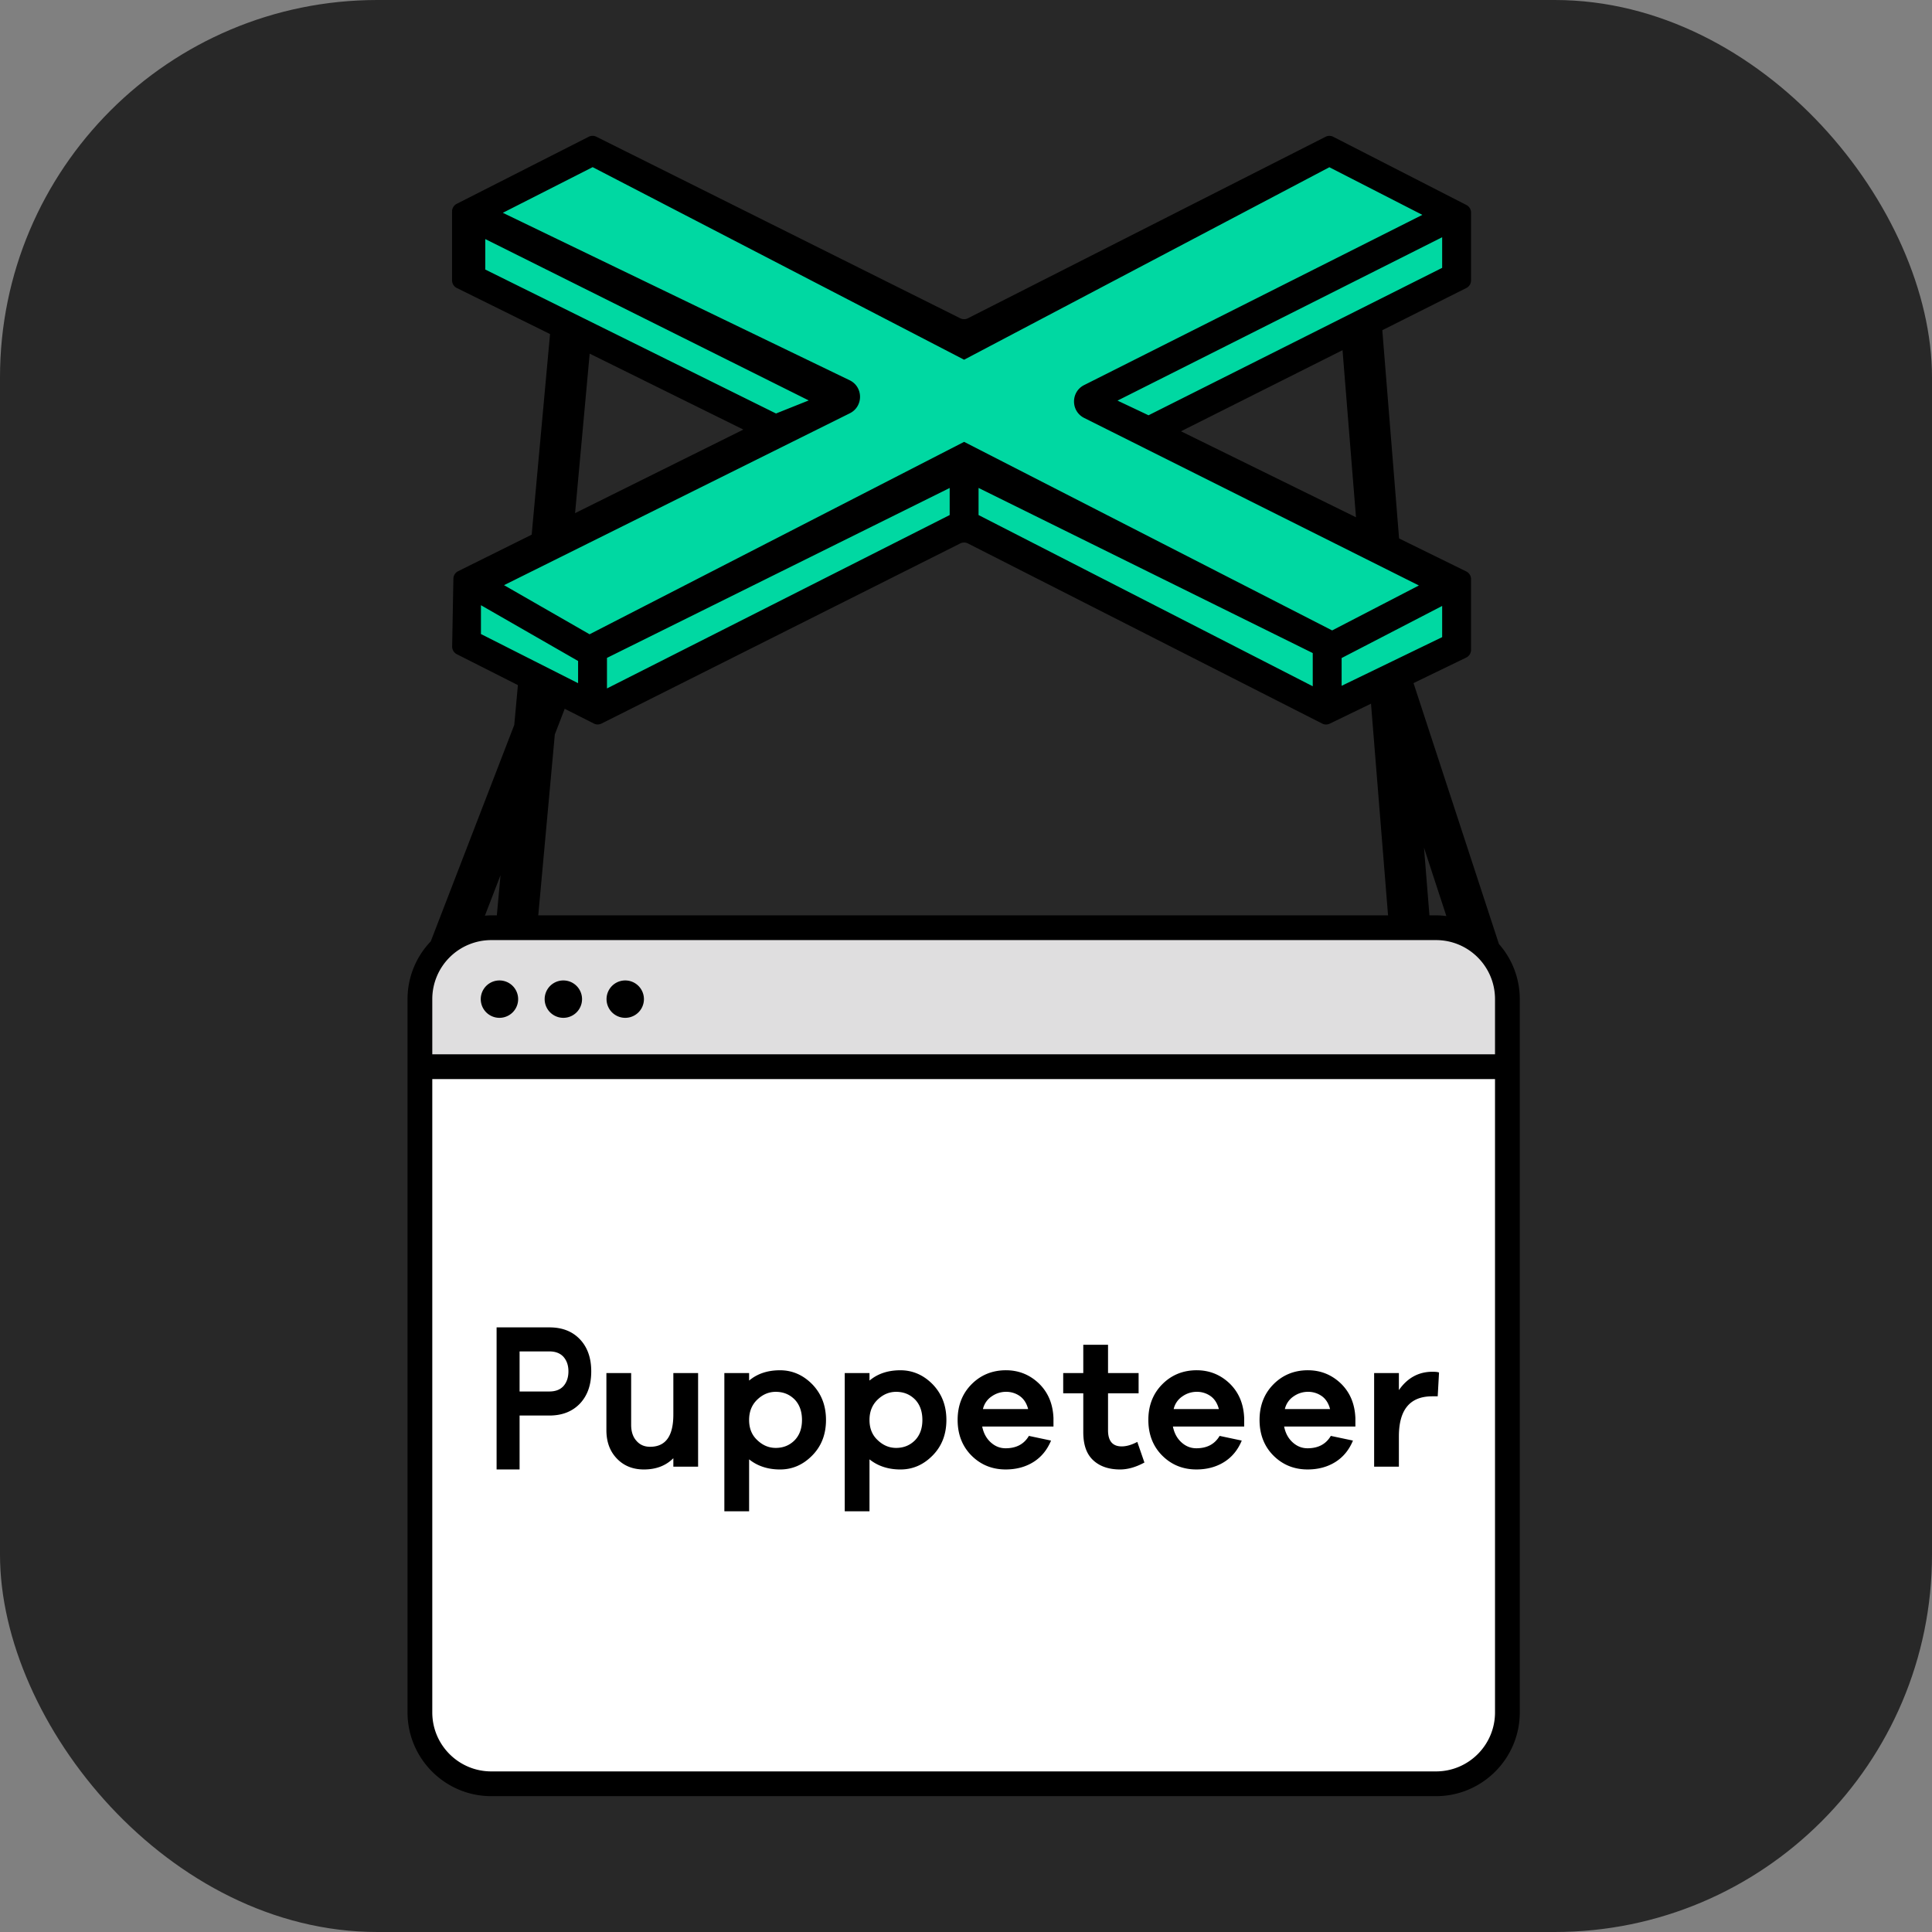 <svg xmlns="http://www.w3.org/2000/svg" fill="none" viewBox="0 0 256 256"><rect x="0" y="0" width="256" height="256" fill="#808080" stroke="none"/><rect width="256" height="256" fill="#282828" rx="50"/><path fill="#DFDEDF" d="M199.928 141.342H55.296v-8.157c0-5.48 4.443-9.923 9.923-9.923h124.785c5.481 0 9.924 4.443 9.924 9.923z"/><path fill="#fff" d="M189.852 235.933H65.372c-5.565 0-10.076-4.511-10.076-10.076v-84.514h144.632v84.514c0 5.565-4.511 10.076-10.076 10.076"/><path fill="#000" d="M198.097 139.701v-7.314c0-4.319-3.5-7.819-7.818-7.819H65.099a7.82 7.82 0 0 0-7.819 7.819v7.314zm0 87.2v-83.919H57.28v83.919c0 4.319 3.5 7.819 7.819 7.819h125.18c4.318 0 7.818-3.5 7.818-7.819M65.833 121.288l.487-5.317-2.068 5.359c.28-.021.56-.042.847-.042zm122.854-8.964.721 8.964h.871c.466 0 .922.038 1.372.094zm9.929 12.76a11.04 11.04 0 0 1 2.762 7.303v94.514c0 6.12-4.979 11.099-11.099 11.099H65.099C58.979 238 54 233.021 54 226.901v-94.514a11.05 11.05 0 0 1 3.078-7.651l11.065-28.68 4.825-52.707 5.444.498-4.348 47.49 1.531.591-2.078 5.387-2.194 23.973h112.601l-6.248-77.572 5.448-.44 3.686 45.75h.002zm-132.436 4.83a2.477 2.477 0 1 1 0 4.954 2.477 2.477 0 0 1 0-4.954m8.467 0a2.477 2.477 0 1 1 0 4.954 2.477 2.477 0 0 1 0-4.954m8.2 0a2.477 2.477 0 1 1 0 4.954 2.477 2.477 0 0 1 0-4.954"/><path fill="#000" d="M74.67 183.654c.426-.492.65-1.139.65-1.942 0-.804-.224-1.425-.65-1.917-.447-.492-1.075-.726-1.88-.726h-3.942v5.31h3.942c.805 0 1.433-.233 1.88-.725m-1.88-7.77c1.701 0 3.045.518 4.053 1.58 1.008 1.061 1.5 2.486 1.5 4.248 0 1.786-.492 3.185-1.477 4.247-1.008 1.063-2.352 1.606-4.076 1.606h-3.942v7.147h-3.046v-18.828zm16.432 11.547v-5.493h3.28v12.401h-3.28v-1.118c-.994.994-2.286 1.49-3.901 1.49-1.491 0-2.684-.496-3.603-1.465-.92-.969-1.367-2.212-1.367-3.753v-7.555h3.28v6.859c0 .87.224 1.591.696 2.113.447.522 1.043.795 1.814.795 2.062 0 3.081-1.417 3.081-4.274m16.077 3.404q.969-1.007.969-2.684c0-1.118-.323-2.038-.969-2.708-.671-.672-1.491-1.019-2.51-1.019q-1.379 0-2.46 1.043c-.72.697-1.068 1.591-1.068 2.684s.348 1.989 1.068 2.659q1.081 1.045 2.46 1.044c1.019 0 1.839-.347 2.51-1.019m-1.938-9.269c1.615 0 3.056.622 4.274 1.864 1.218 1.267 1.814 2.833 1.814 4.721 0 1.889-.596 3.455-1.814 4.697-1.218 1.243-2.634 1.863-4.274 1.863q-2.423 0-4.1-1.341v6.885h-3.28v-18.316h3.28v.994c1.093-.92 2.46-1.367 4.1-1.367m17.891 9.269q.969-1.007.969-2.684c0-1.118-.323-2.038-.969-2.708-.671-.672-1.491-1.019-2.51-1.019q-1.378 0-2.46 1.043c-.721.697-1.069 1.591-1.069 2.684s.348 1.989 1.069 2.659q1.082 1.045 2.46 1.044c1.019 0 1.839-.347 2.51-1.019m-1.939-9.269c1.616 0 3.057.622 4.275 1.864 1.217 1.267 1.814 2.833 1.814 4.721 0 1.889-.597 3.455-1.814 4.697-1.218 1.243-2.634 1.863-4.275 1.863q-2.422 0-4.1-1.341v6.885h-3.28v-18.316h3.28v.994c1.094-.92 2.461-1.367 4.1-1.367m10.933 5.144h5.989c-.198-.77-.571-1.342-1.093-1.715a3.1 3.1 0 0 0-1.839-.571c-.67 0-1.317.198-1.888.596a2.75 2.75 0 0 0-1.169 1.69m3.057-5.144c1.69 0 3.156.596 4.374 1.765 1.218 1.192 1.839 2.708 1.914 4.572v1.118h-9.444q.261 1.304 1.119 2.088c.571.521 1.217.794 1.987.794 1.417 0 2.436-.546 3.082-1.639l2.933.621c-.523 1.267-1.318 2.212-2.361 2.858q-1.566.968-3.654.968c-1.789 0-3.305-.62-4.522-1.838s-1.84-2.808-1.84-4.722c0-1.913.622-3.503 1.864-4.746 1.218-1.217 2.734-1.839 4.548-1.839m15.332 10.09c.621 0 1.317-.2 2.063-.597l.944 2.734c-1.144.621-2.212.919-3.231.919-1.516 0-2.709-.423-3.579-1.243-.869-.819-1.291-2.037-1.291-3.702v-5.145h-2.66v-2.684h2.66v-3.751h3.28v3.751h4.051v2.684h-4.051v4.896c0 1.417.596 2.138 1.814 2.138m6.882-4.946h5.989c-.199-.77-.572-1.342-1.093-1.715a3.1 3.1 0 0 0-1.84-.571 3.27 3.27 0 0 0-1.888.596 2.75 2.75 0 0 0-1.168 1.69m3.056-5.144c1.691 0 3.157.596 4.375 1.765 1.217 1.192 1.838 2.708 1.913 4.572v1.118h-9.443q.26 1.304 1.119 2.088c.571.521 1.217.794 1.987.794 1.417 0 2.436-.546 3.082-1.639l2.932.621c-.522 1.267-1.317 2.212-2.361 2.858q-1.565.968-3.653.968c-1.789 0-3.305-.62-4.523-1.838s-1.839-2.808-1.839-4.722c0-1.913.622-3.503 1.864-4.746 1.218-1.217 2.734-1.839 4.547-1.839m11.679 5.144h5.989c-.199-.77-.572-1.342-1.093-1.715a3.1 3.1 0 0 0-1.84-.571 3.27 3.27 0 0 0-1.888.596 2.75 2.75 0 0 0-1.168 1.69m3.056-5.144c1.691 0 3.157.596 4.375 1.765 1.217 1.192 1.838 2.708 1.913 4.572v1.118h-9.443q.26 1.304 1.119 2.088c.571.521 1.217.794 1.987.794 1.417 0 2.436-.546 3.082-1.639l2.932.621c-.522 1.267-1.317 2.212-2.361 2.858q-1.565.968-3.653.968c-1.789 0-3.305-.62-4.523-1.838s-1.839-2.808-1.839-4.722c0-1.913.622-3.503 1.864-4.746 1.218-1.217 2.734-1.839 4.547-1.839m16.501.199c.373 0 .671.024.87.099l-.174 3.156h-.721c-2.957 0-4.424 1.765-4.424 5.319v4h-3.28v-12.4h3.28v2.261c1.119-1.616 2.61-2.435 4.449-2.435"/><path fill="#00D8A2" d="m175.533 94.36 17.698-8.544v-8.543l-40.888-19.529 40.888-21.053v-8.239l-17.087-7.933-48.414 24.105-49.228-24.105-15.866 8.544v7.322l38.446 21.054-38.446 19.529v8.848l16.477 8.544 48.82-25.02z"/><path fill="#000" d="M177.772 90.874v-3.68l13.322-6.903v4.133zM63.728 80.194l12.872 7.39v2.942l-12.872-6.513zm65.936-15.54 44.281 21.88v4.399l-44.281-22.686zm-49.237 22.52 45.41-22.515v3.587l-45.41 22.975zm32.153-36.79L66.627 28.198l11.902-6.05 49.221 25.517 48.397-25.505 12.322 6.311-44.813 22.552c-1.791.902-1.788 3.46.005 4.358l44.35 22.197-11.495 5.957-48.766-24.987-49.628 25.497-11.335-6.507 45.819-22.776c1.815-.902 1.8-3.497-.026-4.378M64.3 35.714v-4.037l42.858 21.382-4.333 1.731zm87.882 19.314c-.059-.036-4.105-1.945-4.105-1.945l43.017-21.649v4.056zm4.305 2.12 37.809-18.984c.383-.192.625-.584.625-1.013V28.17c0-.426-.239-.815-.617-1.009l-17.635-9.032a1.13 1.13 0 0 0-1.029-.002L128.258 42.17a1.13 1.13 0 0 1-1.018.004L79.024 18.119a1.13 1.13 0 0 0-1.02.004L60.52 27.008c-.38.194-.62.584-.62 1.01v9.128c0 .431.245.825.632 1.016L98.5 56.921 60.707 75.685a1.13 1.13 0 0 0-.63.995l-.164 8.975c-.008.435.233.836.62 1.032l18.157 9.186c.32.161.698.162 1.02 0l47.528-23.865c.321-.161.7-.16 1.022.003l46.935 23.865c.316.16.688.164 1.007.01l18.078-8.753c.391-.19.64-.585.64-1.02v-9.377c0-.433-.246-.827-.634-1.018z"/></svg>